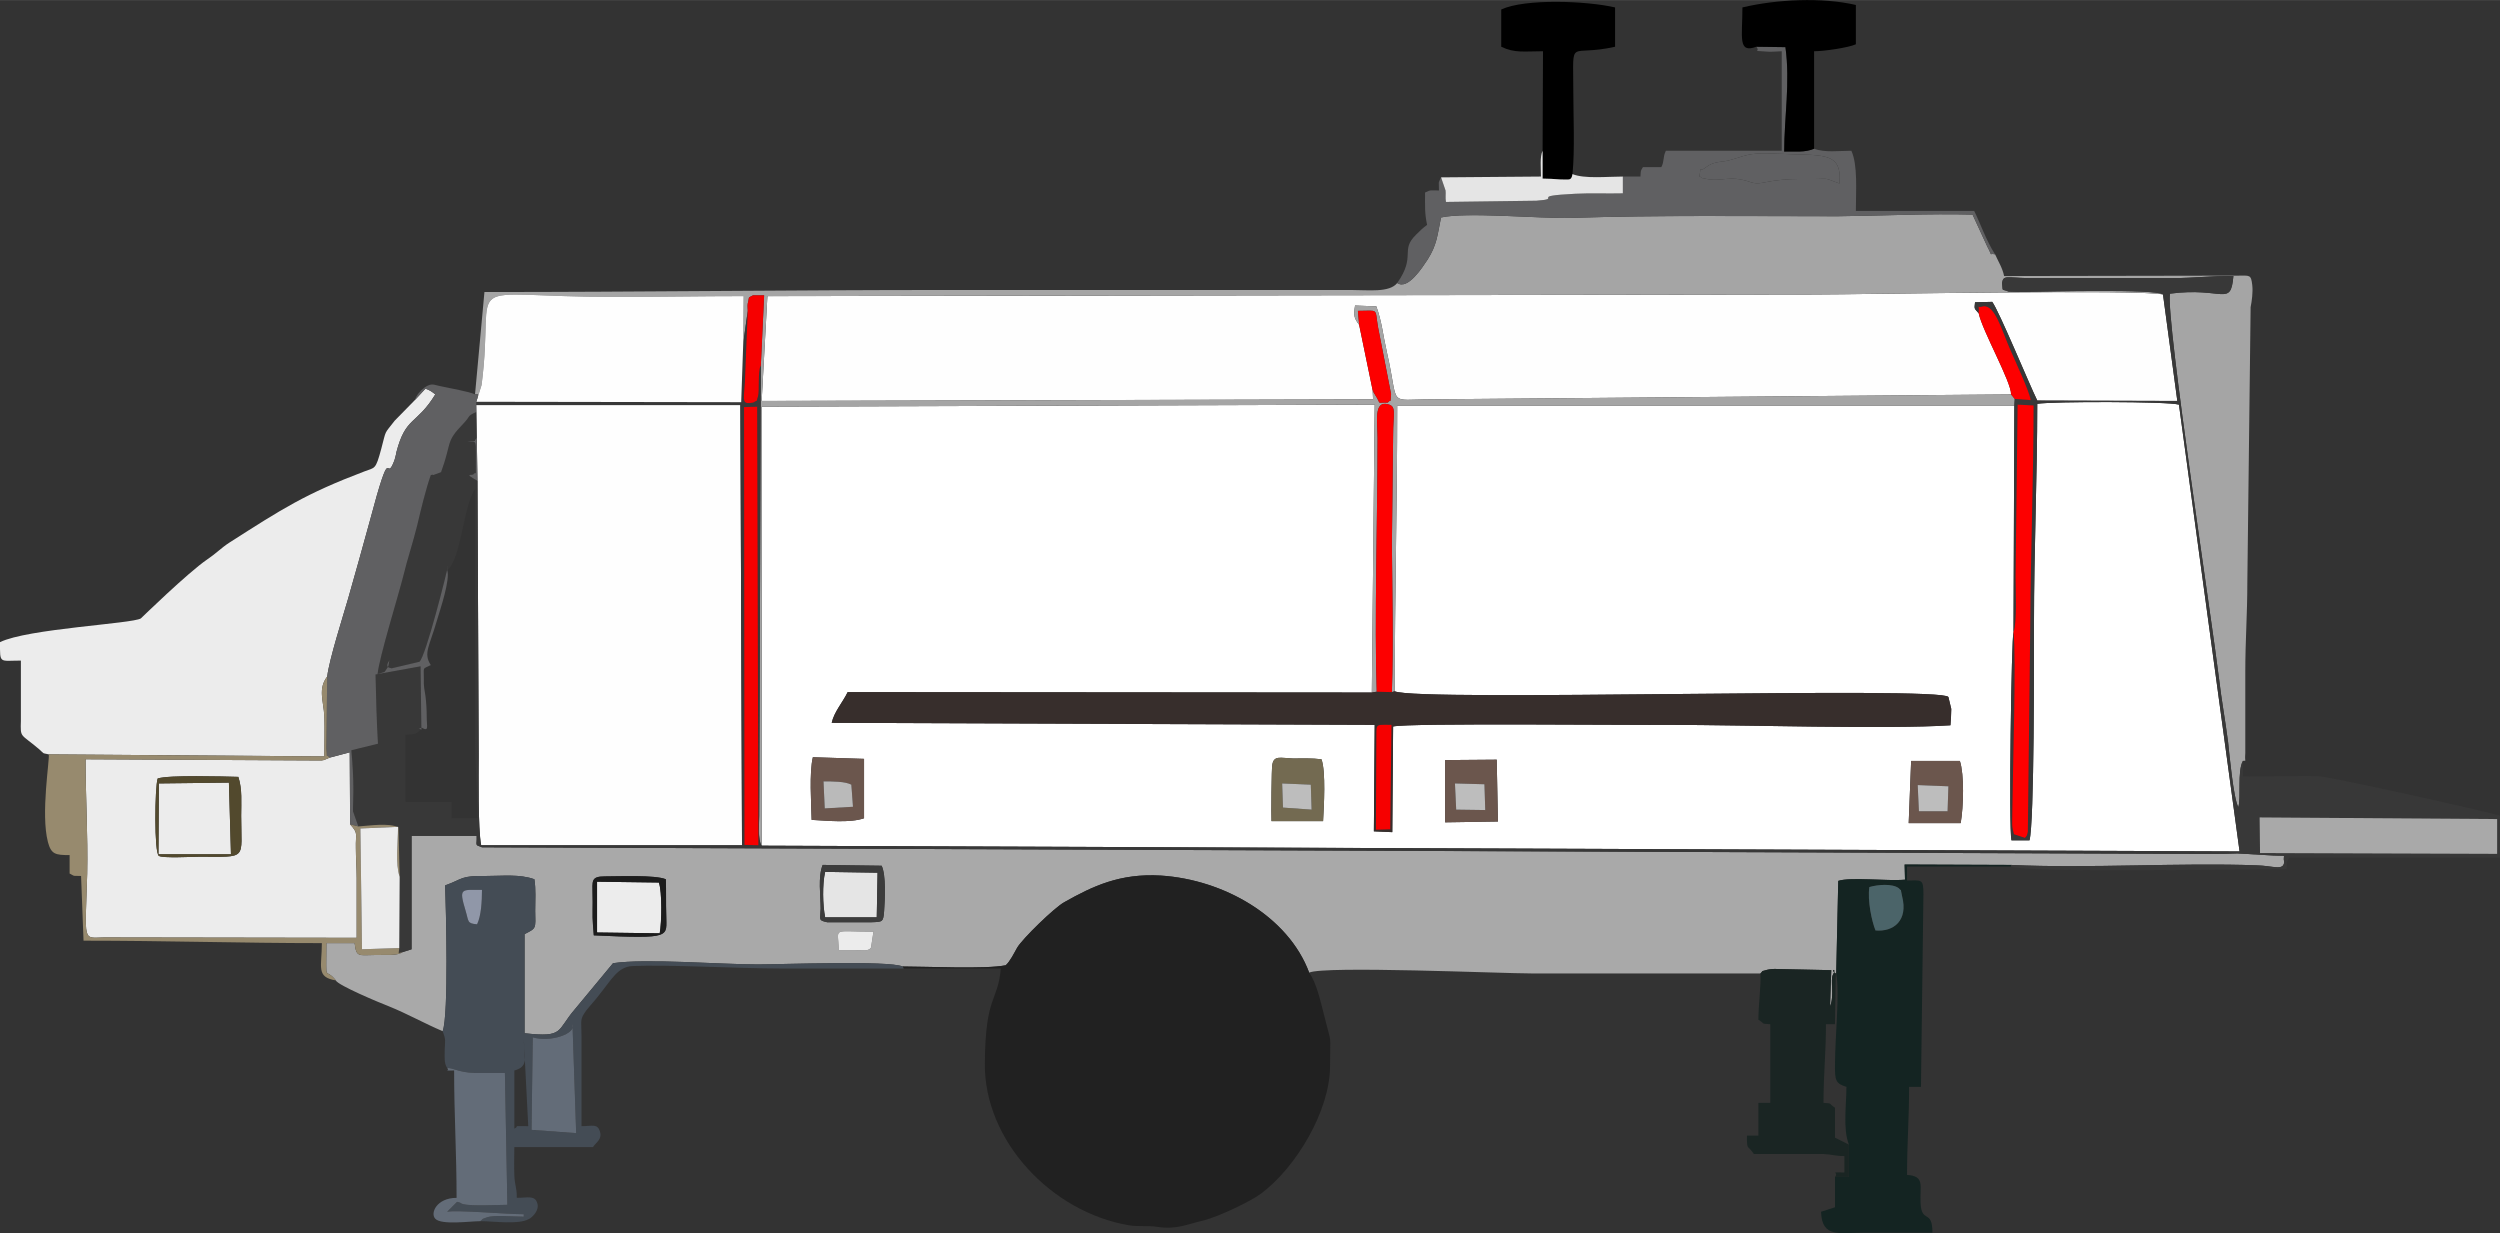 <?xml version="1.0" encoding="UTF-8"?>
<!DOCTYPE svg PUBLIC "-//W3C//DTD SVG 1.1//EN" "http://www.w3.org/Graphics/SVG/1.1/DTD/svg11.dtd">
<!-- Creator: CorelDRAW X7 -->
<svg xmlns="http://www.w3.org/2000/svg" xml:space="preserve" width="73.531mm" height="36.269mm" version="1.1" style="shape-rendering:geometricPrecision; text-rendering:geometricPrecision; image-rendering:optimizeQuality; fill-rule:evenodd; clip-rule:evenodd"
viewBox="0 0 6105 3011"
 xmlns:xlink="http://www.w3.org/1999/xlink">
 <rect x="0" y="0" width="6105" height="3011" fill="#333333" stroke="none"/>
 <defs>
  <style type="text/css">
   <![CDATA[
    .fil10 {fill:#606062}
    .fil12 {fill:black}
    .fil8 {fill:#142422}
    .fil11 {fill:#1A2523}
    .fil23 {fill:#1C1C1C}
    .fil3 {fill:#212121}
    .fil7 {fill:#372E2C}
    .fil6 {fill:#383838}
    .fil22 {fill:#3C3C3C}
    .fil9 {fill:#444C55}
    .fil21 {fill:#4B6469}
    .fil20 {fill:#52492D}
    .fil14 {fill:#636C78}
    .fil18 {fill:#6B564D}
    .fil19 {fill:#736A51}
    .fil26 {fill:#9097A8}
    .fil13 {fill:#978A6E}
    .fil4 {fill:#A5A5A5}
    .fil1 {fill:darkgray}
    .fil25 {fill:#BABABA}
    .fil24 {fill:#BDBDBD}
    .fil17 {fill:#E5E5E5}
    .fil5 {fill:#ECECEC}
    .fil16 {fill:#F60000}
    .fil15 {fill:#FD0000}
    .fil2 {fill:#FEFEFE}
    .fil0 {fill:white}
   ]]>
  </style>
 </defs>
 <g id="Layer_x0020_1">
  <path class="fil0" d="M4786 1858c11,33 9,112 2,152l-127 0 6 -152 119 0zm-1257 -2l126 -1 3 151 -129 2 0 -152zm-302 -2c11,29 6,116 4,151l-126 0c-1,-11 0,-131 2,-138 4,-23 20,-16 50,-15 23,0 47,-1 70,2zm-1245 148c-1,-41 -6,-115 3,-153l125 4 0 145c-34,12 -91,6 -128,4zm1424 -314c58,26 1339,-13 1352,14l7 29c0,12 -1,28 -2,40 -151,10 -508,-1 -684,-1 -85,1 -642,-5 -677,4l-2 258 -45 -2 2 -260 -1326 -5c6,-27 27,-50 39,-75l1280 1 7 -703 -1497 5 0 1072 3609 14 -148 -1091c-26,-8 -311,-8 -346,-2 0,179 -8,357 -8,536 0,77 1,488 -11,530l-44 0c-7,-27 0,-500 5,-509l2 -552 -1507 0c0,239 -6,459 -6,697z"/>
  <path class="fil1" d="M2048 2320c0,-57 -21,-45 85,-45l-6 39c-7,10 -21,6 -39,6 -13,0 -27,0 -40,0zm-600 -62c-2,-21 0,-52 -1,-74 0,-32 -5,-44 30,-44 33,0 123,-4 149,7 1,30 0,59 1,88 0,53 17,58 -177,49l-2 -26zm705 -144c11,23 8,82 6,111 -2,27 -4,26 -31,27l-108 0c-22,-5 -17,-5 -16,-33 0,-32 -7,-78 5,-107l144 2zm-1170 211c-14,10 -45,6 -67,7 -39,0 -46,7 -50,-29l-69 0c0,105 -5,55 23,91 5,12 108,55 129,63 47,19 87,42 132,61 15,-40 8,-300 6,-356 45,-16 36,-24 101,-23 39,0 81,-5 117,8 4,25 2,51 2,77 1,45 3,42 -26,57l0 242c98,11 77,-6 124,-60l92 -111c80,-12 261,3 353,3 59,0 321,-10 354,5 59,0 203,7 252,-3 11,-10 20,-29 28,-43 13,-22 91,-98 115,-111 69,-39 136,-71 236,-65 154,10 311,100 362,237 36,-17 470,2 543,2 186,0 373,0 559,0 10,-10 -2,-3 13,-8 7,-2 14,-3 22,-3l138 3 -3 88c11,-25 0,-64 7,-77 11,-18 -9,-12 7,-3l1 0 5 -226c29,-10 121,1 163,-3l-1 -37 260 1c188,9 414,-6 600,1 40,1 65,14 67,-8 -5,-20 12,-14 -27,-16l-87 -5c-46,2 -93,1 -140,1l-4147 -16c-19,-7 -12,-3 -13,-28l-159 0 0 277 -22 7z"/>
  <path class="fil2" d="M3352 953l-33 -160c-12,-16 -14,-21 -10,-47l52 2c14,39 16,69 26,113 31,135 -2,114 110,114l1414 -12c1,-30 -70,-155 -79,-198 -11,-13 -11,-9 -9,-27l42 -1c17,23 89,198 110,241l342 1 -35 -260c-55,-13 -734,0 -852,0l-2556 4 -14 256 1493 -4 -1 -22z"/>
  <path class="fil2" d="M1166 1174l3 671c0,48 -2,178 6,219l637 0 -4 -1075 -645 0 3 185z"/>
  <path class="fil3" d="M2204 2360l3 5 237 0c-7,82 -38,64 -39,232 -2,188 162,363 352,395 22,4 45,0 70,4 47,7 73,-7 113,-16 38,-10 115,-47 139,-65 85,-63 169,-202 169,-312 0,-88 5,-45 -14,-122 -9,-35 -19,-81 -37,-106 -51,-137 -208,-227 -362,-237 -100,-6 -167,26 -236,65 -24,13 -102,89 -115,111 -8,14 -17,33 -28,43 -49,10 -193,3 -252,3z"/>
  <path class="fil4" d="M3412 691c-19,24 -71,17 -113,17l-991 0c-381,0 -746,5 -1125,5l-23 250c10,0 7,-3 6,9l10 -32c36,-276 -73,-215 329,-215 104,0 207,-2 311,-2l-1 115 11 -79c0,-5 -1,-13 0,-18 5,-18 -2,-12 13,-20l27 0 -8 171 -4 1100c0,17 -4,59 6,73l0 -1072 1497 -5 -7 703 12 -2c-6,-164 2,-432 2,-619 0,-39 -10,-92 25,-83 22,5 13,21 13,77l-3 266c1,118 4,242 0,360l7 -2c0,-238 6,-458 6,-697l1507 0 1 -17 -9 -11 -1414 12c-112,0 -79,21 -110,-114 -10,-44 -12,-74 -26,-113l-52 -2c-4,26 -2,31 10,47l-3 -34c52,0 41,-8 49,39l32 164c-3,29 2,9 -8,21 -30,-1 -14,7 -31,-19 -19,-30 10,7 -6,-11l1 22 -1493 4 14 -256 2556 -4c118,0 797,-13 852,0 -16,-14 -288,-7 -348,-6 -4,0 -28,-1 -29,-1 -19,-8 -13,2 -16,-21 3,-20 12,-13 62,-12l356 0c51,0 95,-6 147,-5 -7,77 -25,26 -155,43 -10,65 104,806 120,941 6,52 15,99 22,154 3,27 13,138 25,159 7,-24 -3,-86 11,-113 10,-2 4,6 6,-19l0 -198c0,-79 5,-139 5,-220l8 -671c3,-15 6,-37 4,-54 -3,-26 -6,-23 -34,-23l-572 1c-4,-20 -14,-35 -22,-53 -17,-4 -4,9 -19,-19l-36 -78c-106,-3 -223,3 -330,4 -217,0 -434,-3 -651,4 -77,2 -255,-15 -317,-1 -9,44 -10,67 -33,103 -12,18 -48,75 -74,57z"/>
  <path class="fil5" d="M1013 977l-49 50c-27,35 -20,20 -33,69 -14,52 -15,45 -41,55 -145,55 -200,91 -330,174 -20,13 -33,27 -54,41 -47,32 -162,144 -162,144 -20,13 -277,25 -344,58 0,54 -2,45 51,45 0,49 0,98 0,147 -1,43 -2,30 44,69 15,13 6,9 24,13l673 5c0,-32 1,-67 0,-98 -2,-38 -16,-67 7,-97 5,-42 38,-145 51,-190 18,-64 35,-123 52,-186 56,-211 38,-93 60,-149 1,-1 6,-20 6,-23 23,-88 49,-66 95,-141 -9,-7 -11,-9 -24,-14l-26 28z"/>
  <path class="fil6" d="M5518 1996l580 4 0 85 -579 -2 -1 -87zm-3701 -1002l32 -1 3 1071 -34 -1 -1 -1069zm3100 549c9,-21 5,-107 5,-134l5 -421 39 2c0,173 -7,353 -8,527l-6 514c-3,13 -2,8 -7,15l-27 -9c-6,-22 -4,-25 -4,-51 1,-100 10,-380 3,-443zm365 -824l35 260 -342 -1c-21,-43 -93,-218 -110,-241l-42 1c-2,18 -2,14 9,27 2,-27 -7,-11 11,-17 29,-4 45,58 67,108 10,23 46,100 49,121l-39 -3 -1 17 -2 552c-5,9 -12,482 -5,509l44 0c12,-42 11,-453 11,-530 0,-179 8,-357 8,-536 35,-6 320,-6 346,2l148 1091 -3609 -14c-10,-14 -6,-56 -6,-73l4 -1100c-8,13 -3,62 -7,76 -6,16 3,6 -12,15 -28,5 -23,-4 -20,-49l7 -175 -11 79 -5 144 -647 -1 0 8 645 0 4 1075 -637 0c-8,-41 -6,-171 -6,-219l-3 -671c-38,-21 -10,-11 -9,-17 1,-2 3,-1 5,-2 0,-94 3,-73 -20,-77 29,-2 11,1 22,-8l-1 -64c-24,11 -12,8 -32,29 -44,45 -27,45 -54,118l-19 7c-1,-2 -4,0 -6,0 -13,37 -25,88 -33,122 -10,41 -25,86 -33,120 -13,52 -60,203 -64,244 23,-8 13,0 25,-17 3,-5 2,-10 4,-17 -14,21 4,18 5,20l68 -16c15,-10 68,-221 71,-239l-3 15c34,-25 39,-156 68,-198l0 606c0,72 6,124 6,198l-63 0 0 -40 -113 0 0 -164c26,-1 29,-2 40,-17 -10,4 -10,-1 -1,5l-2 -155 -110 20c1,49 3,122 6,169l-65 16c3,34 5,63 5,98 0,17 -1,35 -1,51l13 37c29,-2 73,-9 98,2l3 121 -1 174c-1,15 -5,13 8,10l22 -7 0 -277 159 0c1,25 -6,21 13,28l4147 16c47,0 94,1 140,-1l87 5c39,2 22,-4 27,16 -2,22 -27,9 -67,8 -186,-7 -412,8 -600,-1l0 4c42,16 581,6 673,6 1,-22 -1,-13 6,-28l515 0 0 -102c-13,-6 -414,-96 -447,-97 -60,0 -121,1 -181,1l0 -38c-14,27 -4,89 -11,113 -12,-21 -22,-132 -25,-159 -7,-55 -16,-102 -22,-154 -16,-135 -130,-876 -120,-941 130,-17 148,34 155,-43 -52,-1 -96,5 -147,5l-356 0c-50,-1 -59,-8 -62,12 3,23 -3,13 16,21 1,0 25,1 29,1 60,-1 332,-8 348,6z"/>
  <path class="fil5" d="M385 1901c26,-9 161,-5 197,-4 10,30 7,63 7,95 0,109 17,100 -102,100 -18,0 -89,4 -99,-2 -12,-7 -10,-168 -3,-189zm420 -51l-14 6c-1,0 -3,0 -5,1l-577 -3c0,93 6,187 4,279 -5,171 -12,157 41,156l617 1c0,-48 0,-97 0,-145 0,-26 -2,-49 -2,-74 -1,-36 7,-35 -14,-58l-1 -176 -49 13z"/>
  <path class="fil7" d="M3398 1770l-3 255 -35 1 1 -214c1,-47 -6,-42 37,-42zm8 -82l-7 2 -37 -1 -12 2 -1280 -1c-12,25 -33,48 -39,75l1326 5 -2 260 45 2 2 -258c35,-9 592,-3 677,-4 176,0 533,11 684,1 1,-12 2,-28 2,-40l-7 -29c-13,-27 -1294,12 -1352,-14z"/>
  <path class="fil2" d="M1166 972l-3 9 647 1 5 -144 1 -115c-104,0 -207,2 -311,2 -402,0 -293,-61 -329,215l-10 32z"/>
  <path class="fil8" d="M4580 2272c-9,-22 -20,-73 -15,-106 21,-6 56,-9 72,3 9,11 2,-6 8,20 15,59 -21,87 -65,83zm-96 105c9,50 -3,153 -3,226 0,34 1,43 28,51 0,43 -9,103 6,141l0 79 -34 0 0 74 -34 11c2,65 45,51 108,51 54,0 109,0 164,0 0,-59 -27,-21 -29,-73 -2,-42 11,-65 -33,-68 0,-77 5,-136 5,-215l29 0 6 -470c0,-39 -4,-34 -40,-34l0 -34 254 0 0 -4 -260 -1 1 37c-42,4 -134,-7 -163,3l-5 226z"/>
  <path class="fil9" d="M1301 2533c43,13 107,-9 97,-32 0,0 8,238 9,266l-109 -8 3 -226zm-22 2l11 215c-45,0 -18,-2 -34,6l0 -142c38,-10 23,-35 23,-79zm-102 -362c0,28 -2,64 -12,84 -25,-2 -20,-7 -28,-33 -17,-57 -11,-51 40,-51zm-96 345c8,21 6,22 5,45 0,17 -2,33 6,45 14,-1 28,11 68,12 24,0 49,0 73,0l6 322c-23,0 -90,4 -109,-2 -1,0 -2,-1 -3,-1 -1,0 -2,-1 -3,-2l-6 -2c0,0 -2,0 -2,0l-24 24c21,-5 145,6 187,6l0 6c-27,0 -72,-5 -91,2 -13,5 -6,1 -15,9 34,0 92,9 118,-5 9,-4 27,-22 21,-39 -6,-20 -24,-13 -50,-13 0,-28 -5,-28 -6,-56 -1,-22 0,-46 0,-68l192 0c8,-12 23,-19 17,-38 -6,-20 -19,-13 -45,-13l0 -221c0,-38 -5,-39 12,-62 11,-14 22,-25 33,-40 29,-36 44,-66 79,-68 84,-4 262,6 363,6 100,0 200,0 300,0l-3 -5c-33,-15 -295,-5 -354,-5 -92,0 -273,-15 -353,-3l-92 111c-47,54 -26,71 -124,60l0 -242c29,-15 27,-12 26,-57 0,-26 2,-52 -2,-77 -36,-13 -78,-8 -117,-8 -65,-1 -56,7 -101,23 2,56 9,316 -6,356z"/>
  <path class="fil10" d="M1013 977l26 -28c13,5 15,7 24,14 -46,75 -72,53 -95,141 0,3 -5,22 -6,23 -22,56 -4,-62 -60,149 -17,63 -34,122 -52,186 -13,45 -46,148 -51,190l-2 176c3,29 -3,10 8,22l49 -13 1 176 20 5 -13 -37c0,-16 1,-34 1,-51 0,-35 -2,-64 -5,-98l65 -16c-3,-47 -5,-120 -6,-169l110 -20 2 155c-9,-6 -9,-1 1,-5 18,10 12,-2 12,-27 0,-17 -1,-34 -3,-50 -2,-13 -5,-26 -4,-42 0,-32 -4,-23 17,-34 -19,-29 -3,-46 15,-109 8,-27 33,-100 25,-123l3 -15c-3,18 -56,229 -71,239l-68 16c-1,-2 -19,1 -5,-20 -2,7 -1,12 -4,17 -12,17 -2,9 -25,17 4,-41 51,-192 64,-244 8,-34 23,-79 33,-120 8,-34 20,-85 33,-122 2,0 5,-2 6,0l19 -7c27,-73 10,-73 54,-118 20,-21 8,-18 32,-29l1 64c-11,9 7,6 -22,8 23,4 20,-17 20,77 -2,1 -4,0 -5,2 -1,6 -29,-4 9,17l-3 -185 0 -8 3 -9c1,-12 4,-9 -6,-9 -14,-7 -62,-15 -84,-20 -17,-3 -21,-9 -39,3 -11,8 -20,19 -24,31z"/>
  <path class="fil10" d="M4150 431c6,-36 -5,-6 15,-22 23,-18 39,-11 66,-20 41,-13 49,-16 103,-14 114,6 165,-9 158,73 -46,-17 -18,-10 -84,-11 -98,-1 -103,17 -132,8 -57,-20 -71,2 -117,-10 -1,0 -4,0 -5,-2 -1,-2 -3,-1 -4,-2zm-187 0l0 41c-39,1 -77,-1 -116,1 -118,6 -27,12 -95,17l-221 3c-2,-10 0,-20 -1,-28l-11 -32c-8,17 -5,9 -5,32 -23,0 -19,-2 -34,5 0,36 -1,51 5,79 -11,8 -17,14 -27,24 -40,39 1,51 -46,118 26,18 62,-39 74,-57 23,-36 24,-59 33,-103 62,-14 240,3 317,1 217,-7 434,-4 651,-4 107,-1 224,-7 330,-4l36 78c15,28 2,15 19,19 -22,-34 -37,-78 -51,-106l-289 0c0,-50 5,-112 -11,-147 -30,0 -65,5 -91,-5 -23,10 -46,6 -73,7 0,-82 15,-170 3,-255l-71 -1c12,15 -17,8 28,12 6,1 26,-1 34,-1l0 243 -283 0c-8,17 -3,24 -11,40l-45 0c-6,10 -5,7 -6,23l-43 0z"/>
  <path class="fil11" d="M4481 2874l34 0 0 -79 -34 -17 0 -73c-18,-12 -4,-10 -28,-12 0,-71 6,-122 6,-192l22 0 2 -124c-16,-9 4,-15 -7,3 -7,13 4,52 -7,77l3 -88 -138 -3c-8,0 -15,1 -22,3 -15,5 -3,-2 -13,8 2,27 -5,75 -5,113 19,12 4,9 29,11l0 192 -29 0 0 80 -28 0c0,38 1,21 17,45l170 0c22,1 28,5 51,5l0 40c-40,0 -12,-2 -23,11z"/>
  <path class="fil12" d="M3767 368l0 68c14,0 29,1 42,2 24,0 28,4 31,-13 6,-59 2,-142 2,-204 0,-134 -13,-81 102,-107l0 -96c-69,-16 -220,-22 -278,5l0 91c33,16 56,11 102,11l-1 243z"/>
  <polygon class="fil1" points="5519,2083 6098,2085 6098,2000 5518,1996 "/>
  <path class="fil13" d="M119 1842c3,11 -20,145 -2,214 8,30 18,32 53,32l0 45c15,8 6,5 28,6l6 158c200,0 386,6 582,6 0,58 -15,83 34,91 -28,-36 -23,14 -23,-91l69 0c4,36 11,29 50,29 22,-1 53,3 67,-7 -13,3 -9,5 -8,-10l-91 3 -4 -295 92 -4c0,39 -7,90 4,122l-3 -121c-25,-11 -69,-4 -98,-2l-20 -5c21,23 13,22 14,58 0,25 2,48 2,74 0,48 0,97 0,145l-617 -1c-53,1 -46,15 -41,-156 2,-92 -4,-186 -4,-279l577 3c2,-1 4,-1 5,-1l14 -6c-11,-12 -5,7 -8,-22l2 -176c-23,30 -9,59 -7,97 1,31 0,66 0,98l-673 -5z"/>
  <path class="fil12" d="M4289 114l71 1c12,85 -3,173 -3,255 27,-1 50,3 73,-7l0 -238c25,0 85,-9 102,-17l0 -96c-82,-19 -193,-14 -277,6 0,73 -12,113 34,96z"/>
  <path class="fil14" d="M1173 2982c9,-8 2,-4 15,-9 19,-7 64,-2 91,-2l0 -6c-42,0 -166,-11 -187,-6l24 -24c0,0 2,0 2,0l6 2c1,1 2,2 3,2 1,0 2,1 3,1 19,6 86,2 109,2l-6 -322c-24,0 -49,0 -73,0 -40,-1 -54,-13 -68,-12 8,7 -13,6 17,6 0,110 6,201 6,311 -49,0 -65,38 -52,51 15,16 84,6 110,6z"/>
  <path class="fil15" d="M4917 1543c7,63 -2,343 -3,443 0,26 -2,29 4,51l27 9c5,-7 4,-2 7,-15l6 -514c1,-174 8,-354 8,-527l-39 -2 -5 421c0,27 4,113 -5,134z"/>
  <polygon class="fil16" points="1818,2063 1852,2064 1849,993 1817,994 "/>
  <polygon class="fil5" points="387,2086 564,2086 559,1911 388,1913 "/>
  <path class="fil15" d="M3362 1689l37 1c4,-118 1,-242 0,-360l3 -266c0,-56 9,-72 -13,-77 -35,-9 -25,44 -25,83 0,187 -8,455 -2,619z"/>
  <path class="fil5" d="M975 2315l1 -174c-11,-32 -4,-83 -4,-122l-92 4 4 295 91 -3z"/>
  <path class="fil14" d="M1298 2759l109 8c-1,-28 -9,-266 -9,-266 10,23 -54,45 -97,32l-3 226z"/>
  <path class="fil17" d="M3519 433l11 32c1,8 -1,18 1,28l221 -3c68,-5 -23,-11 95,-17 39,-2 77,0 116,-1l0 -41c-38,0 -94,6 -123,-6 -3,17 -7,13 -31,13 -13,-1 -28,-2 -42,-2l0 -68c-7,15 -4,41 -4,63l-244 2z"/>
  <path class="fil5" d="M1458 2277l153 2c5,-27 6,-101 -2,-124l-151 -2 0 124z"/>
  <path class="fil10" d="M4150 431c1,1 3,0 4,2 1,2 4,2 5,2 46,12 60,-10 117,10 29,9 34,-9 132,-8 66,1 38,-6 84,11 7,-82 -44,-67 -158,-73 -54,-2 -62,1 -103,14 -27,9 -43,2 -66,20 -20,16 -9,-14 -15,22z"/>
  <path class="fil18" d="M2011 1908c23,0 53,0 68,8l4 54 -69 4 -3 -66zm-29 94c37,2 94,8 128,-4l0 -145 -125 -4c-9,38 -4,112 -3,153z"/>
  <path class="fil19" d="M3131 1913l70 3 2 61 -70 -5 -2 -59zm96 -59c-23,-3 -47,-2 -70,-2 -30,-1 -46,-8 -50,15 -2,7 -3,127 -2,138l126 0c2,-35 7,-122 -4,-151z"/>
  <path class="fil18" d="M4756 1981l-70 0 -3 -64 75 3 -2 61zm-89 -123l-6 152 127 0c7,-40 9,-119 -2,-152l-119 0z"/>
  <path class="fil18" d="M3553 1913l72 2 2 63 -71 -1 -3 -64zm-24 95l129 -2 -3 -151 -126 1 0 152z"/>
  <path class="fil17" d="M2015 2240l126 0 2 -109 -128 -2c-7,30 -6,81 0,111z"/>
  <path class="fil20" d="M388 1913l171 -2 5 175 -177 0 1 -173zm-3 -12c-7,21 -9,182 3,189 10,6 81,2 99,2 119,0 102,9 102,-100 0,-32 3,-65 -7,-95 -36,-1 -171,-5 -197,4z"/>
  <path class="fil15" d="M3319 793l33 160c16,18 -13,-19 6,11 17,26 1,18 31,19 10,-12 5,8 8,-21l-32 -164c-8,-47 3,-39 -49,-39l3 34z"/>
  <path class="fil16" d="M1826 759l-7 175c-3,45 -8,54 20,49 15,-9 6,1 12,-15 4,-14 -1,-63 7,-76l8 -171 -27 0c-15,8 -8,2 -13,20 -1,5 0,13 0,18z"/>
  <path class="fil15" d="M4832 765c9,43 80,168 79,198l9 11 39 3c-3,-21 -39,-98 -49,-121 -22,-50 -38,-112 -67,-108 -18,6 -9,-10 -11,17z"/>
  <path class="fil16" d="M3398 1770c-43,0 -36,-5 -37,42l-1 214 35 -1 3 -255z"/>
  <path class="fil21" d="M4580 2272c44,4 80,-24 65,-83 -6,-26 1,-9 -8,-20 -16,-12 -51,-9 -72,-3 -5,33 6,84 15,106z"/>
  <path class="fil22" d="M2015 2240c-6,-30 -7,-81 0,-111l128 2 -2 109 -126 0zm-6 -128c-12,29 -5,75 -5,107 -1,28 -6,28 16,33l108 0c27,-1 29,0 31,-27 2,-29 5,-88 -6,-111l-144 -2z"/>
  <path class="fil23" d="M1458 2153l151 2c8,23 7,97 2,124l-153 -2 0 -124zm-10 105l2 26c194,9 177,4 177,-49 -1,-29 0,-58 -1,-88 -26,-11 -116,-7 -149,-7 -35,0 -30,12 -30,44 1,22 -1,53 1,74z"/>
  <polygon class="fil24" points="4758,1920 4683,1917 4686,1981 4756,1981 "/>
  <polygon class="fil24" points="3556,1977 3627,1978 3625,1915 3553,1913 "/>
  <path class="fil25" d="M2014 1974l69 -4 -4 -54c-15,-8 -45,-8 -68,-8l3 66z"/>
  <polygon class="fil24" points="3133,1972 3203,1977 3201,1916 3131,1913 "/>
  <path class="fil5" d="M2048 2320c13,0 27,0 40,0 18,0 32,4 39,-6l6 -39c-106,0 -85,-12 -85,45z"/>
  <path class="fil26" d="M1165 2257c10,-20 12,-56 12,-84 -51,0 -57,-6 -40,51 8,26 3,31 28,33z"/>
 </g>
</svg>

